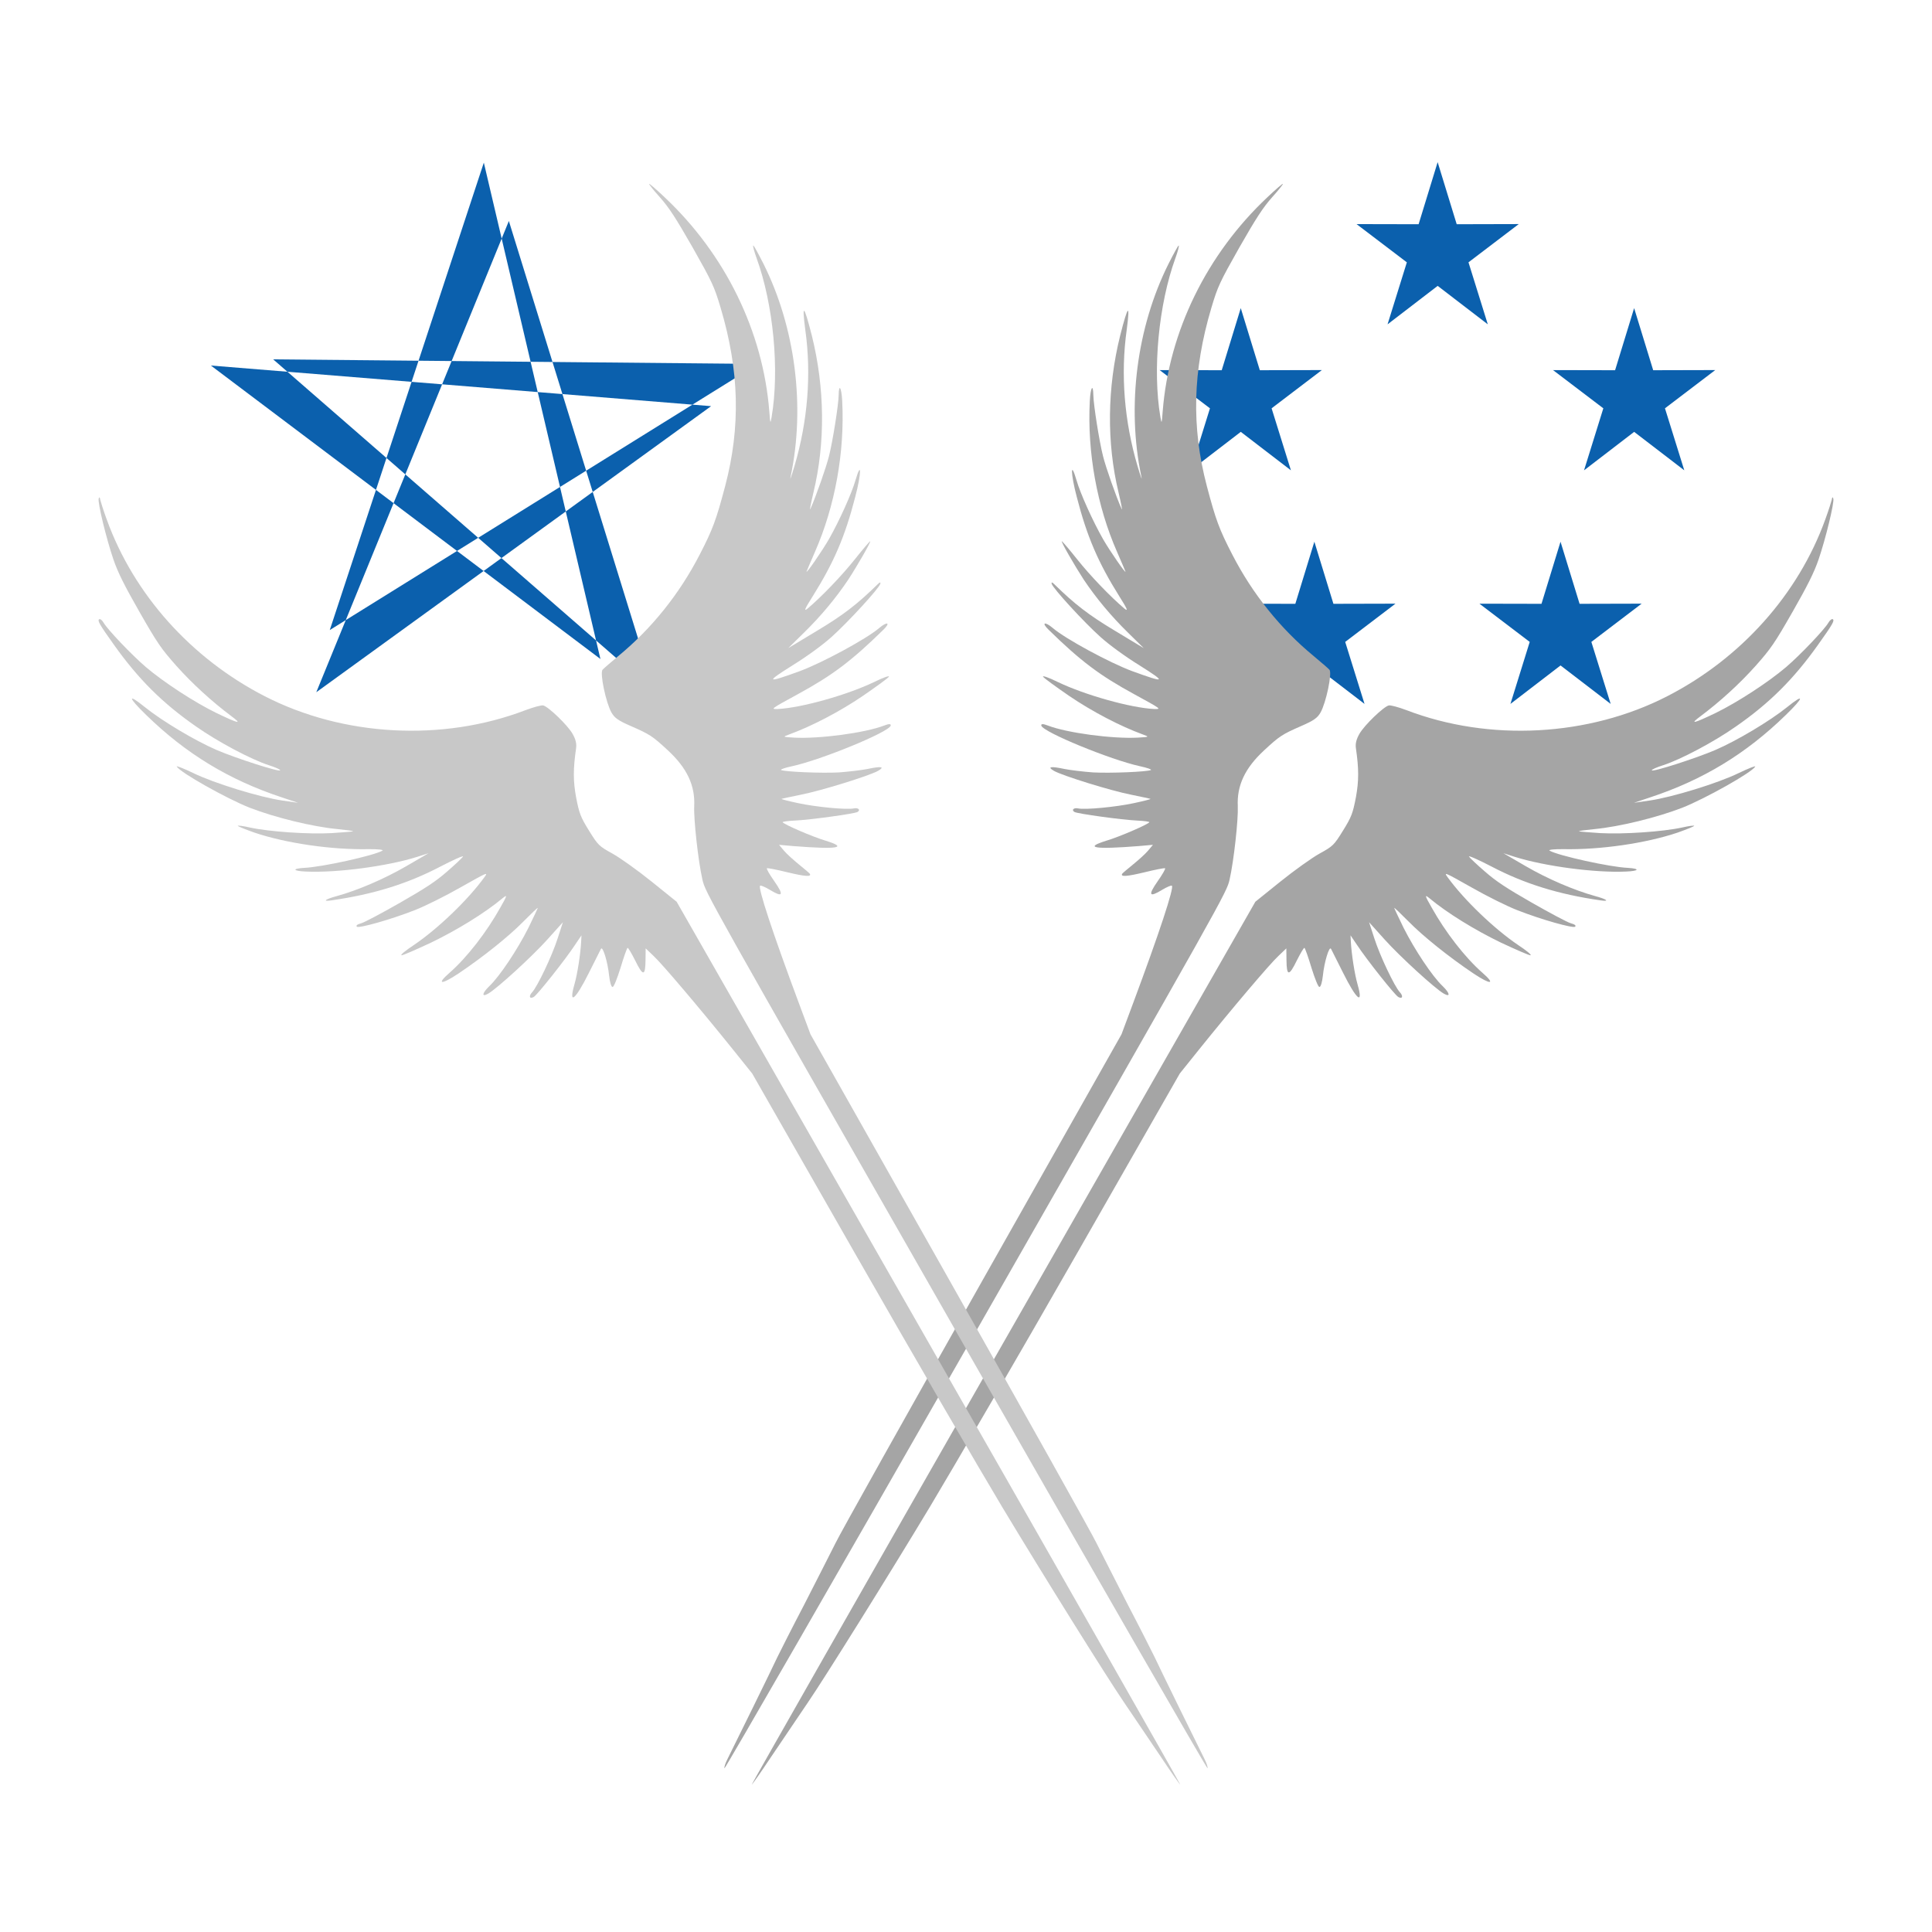 <?xml version="1.0" encoding="UTF-8" standalone="no"?>
<!-- Created with Inkscape (http://www.inkscape.org/) -->

<svg
   xmlns:bx="https://boxy-svg.com"
   xmlns:dc="http://purl.org/dc/elements/1.1/"
   xmlns:cc="http://creativecommons.org/ns#"
   xmlns:rdf="http://www.w3.org/1999/02/22-rdf-syntax-ns#"
   xmlns:svg="http://www.w3.org/2000/svg"
   xmlns="http://www.w3.org/2000/svg"
   xmlns:sodipodi="http://sodipodi.sourceforge.net/DTD/sodipodi-0.dtd"
   xmlns:inkscape="http://www.inkscape.org/namespaces/inkscape"
   width="300"
   height="300"
   viewBox="0 0 79.375 79.375"
   version="1.1"
   id="svg8"
   sodipodi:docname="Valkyria center.svg"
   inkscape:export-filename="C:\Users\jvcup\Pictures\SVG\Valkyria banner.png"
   inkscape:export-xdpi="96"
   inkscape:export-ydpi="96"
   inkscape:version="0.92.1 r15371">
  <defs
     id="defs2" />
  <sodipodi:namedview
     id="base"
     pagecolor="#ffffff"
     bordercolor="#666666"
     borderopacity="1.0"
     inkscape:pageopacity="0.0"
     inkscape:pageshadow="2"
     inkscape:zoom="2.8266667"
     inkscape:cx="150"
     inkscape:cy="150"
     inkscape:document-units="px"
     inkscape:current-layer="layer1"
     showgrid="false"
     units="px"
     borderlayer="true"
     inkscape:showpageshadow="false"
     inkscape:pagecheckerboard="true"
     inkscape:lockguides="false"
     showguides="false"
     inkscape:window-width="1920"
     inkscape:window-height="1017"
     inkscape:window-x="-8"
     inkscape:window-y="-8"
     inkscape:window-maximized="1">
    <sodipodi:guide
       position="97.014,77.611"
       orientation="0,1"
       id="guide5183"
       inkscape:locked="false" />
  </sodipodi:namedview>
  <g
     inkscape:label="Layer 1"
     inkscape:groupmode="layer"
     id="layer1"
     transform="translate(0,-217.625)">
    <g
       transform="matrix(0.037,0,0,0.037,-9.489,214.419)"
       id="Layer_1"
       style="fill:#0b60ad;fill-opacity:1;stroke:none">
      <path
         style="fill:#0b60ad;fill-opacity:1;fill-rule:evenodd;stroke:none;stroke-width:0.723"
         inkscape:connector-curvature="0"
         id="path5416"
         d="M 923.152,818.377 793.7,267.22 622.632,786.253 1098.07,490.741 559.805,485.672 983.096,854.193 821.495,332.027 607.661,855.297 1046.06,537.649 490.608,492.528 Z" />
    </g>
    <g
       transform="matrix(0.028,0,0,0.028,24.835,216.422)"
       id="g5380"
       style="fill:#0b60ad;fill-opacity:1;stroke:none">
      <path
         inkscape:connector-curvature="0"
         id="star"
         d="m 1007.195,733.064 -73.56,-56.43 -73.542,56.457 28.313,-90.994 -73.795,-56.092 91.059,0.193 27.935,-91.123 27.964,91.113 91.059,-0.226 -73.776,56.119 z"
         style="fill:#0b60ad;fill-opacity:1;stroke:none"
         bx:origin="0.5 0.5" />
      <path
         inkscape:connector-curvature="0"
         id=""
         d="m 1584.384,733.064 -73.561,-56.43 -73.542,56.457 28.313,-90.994 -73.794,-56.092 91.059,0.193 27.934,-91.123 27.965,91.113 91.059,-0.226 -73.776,56.119 z"
         style="fill:#0b60ad;fill-opacity:1;stroke:none"
         bx:origin="0.5 0.5" />
      <path
         inkscape:connector-curvature="0"
         id="path5374"
         d="m 1296.084,518.853 -73.561,-56.43 -73.542,56.457 28.313,-90.994 -73.794,-56.092 91.059,0.193 27.934,-91.123 27.965,91.113 91.059,-0.226 -73.776,56.119 z"
         style="fill:#0b60ad;fill-opacity:1;stroke:none"
         bx:origin="0.5 0.5" />
      <path
         inkscape:connector-curvature="0"
         id="path5376"
         d="m 1115.195,1075.813 -73.561,-56.43 -73.542,56.457 28.313,-90.994 -73.794,-56.092 91.059,0.193 27.934,-91.124 27.965,91.114 91.059,-0.226 -73.776,56.119 z"
         style="fill:#0b60ad;fill-opacity:1;stroke:none"
         bx:origin="0.5 0.5" />
      <path
         inkscape:connector-curvature="0"
         id="path5378"
         d="m 1476.384,1075.813 -73.561,-56.43 -73.542,56.457 28.313,-90.994 -73.794,-56.092 91.059,0.193 27.934,-91.124 27.965,91.114 91.059,-0.226 -73.776,56.119 z"
         style="fill:#0b60ad;fill-opacity:1;stroke:none"
         bx:origin="0.5 0.5" />
    </g>
    <g
       style="fill:#a5a5a5;fill-opacity:1;stroke:none"
       transform="matrix(0.007,0.004,0.004,-0.007,-9.105,276.363)"
       id="g4511">
      <path
         inkscape:connector-curvature="0"
         d="m 3472,9217 c -124,-405 -96,-842 78,-1211 28,-59 28,-60 4,-31 -154,188 -292,492 -335,741 -6,35 -14,64 -17,64 -3,0 -2,-48 1,-107 20,-361 174,-735 416,-1008 20,-22 1,-6 -42,35 -171,164 -307,362 -392,575 -53,130 -58,115 -15,-40 75,-266 211,-510 390,-700 41,-44 66,-73 55,-65 -56,41 -175,144 -216,187 -54,56 -171,202 -196,244 -32,54 -33,29 -2,-33 118,-234 298,-448 503,-600 44,-33 83,-62 86,-65 13,-13 -122,52 -180,86 -93,55 -218,146 -267,194 -81,78 -43,14 45,-75 143,-147 258,-234 437,-330 68,-36 81,-46 55,-42 -92,17 -235,59 -335,99 -60,24 -111,42 -113,41 -4,-4 119,-76 195,-115 101,-50 210,-91 328,-122 l 110,-29 -170,4 c -157,3 -247,16 -385,52 -17,5 -22,3 -15,-4 16,-17 242,-89 350,-112 60,-13 158,-24 245,-27 164,-7 162,-13 -18,-44 -121,-20 -377,-26 -460,-10 -53,10 -66,-5 -15,-18 222,-58 342,-73 542,-69 158,3 160,3 126,-15 -106,-54 -341,-113 -493,-124 -52,-3 -88,-10 -80,-14 7,-4 81,-12 164,-19 143,-11 302,-5 425,16 34,6 33,5 -16,-27 -107,-69 -324,-158 -429,-174 -27,-4 -35,-10 -28,-17 24,-24 393,24 539,70 35,11 60,16 58,11 -11,-17 -172,-118 -250,-157 -44,-21 -105,-47 -135,-57 -69,-22 -84,-35 -42,-35 50,0 303,56 403,90 49,16 92,30 95,30 3,0 -26,-28 -63,-61 -69,-62 -198,-153 -233,-164 -22,-7 -27,-25 -7,-25 18,0 230,85 300,121 31,16 57,26 57,23 0,-13 -96,-141 -144,-191 -83,-89 -30,-69 158,59 l 59,41 -7,-39 c -4,-22 -19,-66 -32,-100 -13,-33 -24,-64 -24,-67 0,-19 28,0 95,63 41,39 77,70 81,70 4,0 4,-34 0,-76 -8,-88 4,-95 42,-26 13,23 27,42 32,42 15,0 64,-241 126,-620 l 27,-165 7,-1435 c 4,-789 10,-1482 14,-1540 3,-58 11,-215 17,-350 5,-135 12,-270 14,-300 5,-56 33,-501 37,-578 1,-24 6,-46 10,-48 4,-3 8,1153 8,2569 0,2555 0,2575 -20,2640 -29,95 -114,290 -149,345 -57,89 -65,187 -25,314 32,102 39,116 103,202 41,55 51,76 51,108 0,57 -48,206 -69,212 -9,3 -56,12 -106,21 -215,37 -426,120 -615,243 -122,79 -161,112 -286,239 -218,222 -354,474 -430,799 -26,111 -28,134 -29,339 0,175 4,237 18,304 10,46 16,85 14,87 -2,2 -18,-42 -35,-99 z"
         id="path4507"
         style="fill:#a5a5a5;fill-opacity:1" />
      <path
         inkscape:connector-curvature="0"
         d="m 6734,9306 c 3,-10 13,-56 21,-103 70,-400 -22,-829 -252,-1182 -246,-378 -672,-652 -1118,-721 -44,-7 -85,-18 -91,-24 -20,-19 -58,-149 -58,-199 0,-33 6,-55 22,-75 64,-82 95,-136 123,-216 27,-79 30,-99 27,-180 -3,-87 -5,-94 -46,-161 -23,-38 -69,-138 -102,-222 l -60,-153 V 3479 c 0,-1426 2,-2590 4,-2588 2,2 9,76 15,164 15,201 20,263 26,345 12,150 36,765 45,1170 5,239 10,911 10,1492 v 1057 l 25,158 c 41,257 96,554 114,611 l 16,54 30,-51 c 42,-72 53,-67 47,24 -2,41 -2,75 2,75 4,0 41,-32 82,-71 41,-38 78,-68 83,-64 6,3 0,28 -13,58 -29,65 -48,150 -32,140 6,-4 57,-38 113,-75 130,-87 175,-94 94,-15 -39,38 -102,117 -137,171 l -18,28 53,-26 c 76,-39 293,-126 314,-126 25,0 21,17 -5,25 -38,12 -179,110 -248,173 l -65,59 115,-38 c 109,-36 344,-89 396,-89 40,0 27,17 -23,30 -71,17 -218,91 -322,160 -50,34 -91,63 -91,64 0,2 44,-9 98,-24 103,-29 268,-55 420,-66 105,-7 126,8 36,26 -117,24 -266,86 -389,160 -61,36 -66,41 -35,36 117,-21 283,-26 429,-16 86,7 160,15 164,19 4,5 -33,11 -82,14 -144,11 -350,62 -481,121 -34,15 -28,15 130,16 91,0 208,7 260,15 131,19 293,60 298,73 2,8 -6,10 -30,4 -18,-4 -118,-7 -223,-7 -146,0 -212,4 -285,19 -52,10 -101,22 -109,26 -7,4 49,10 125,13 189,7 366,46 568,126 46,18 25,21 -36,5 -106,-27 -253,-44 -383,-43 l -130,1 61,13 c 155,34 394,131 528,216 56,35 56,49 -1,21 -81,-42 -339,-122 -390,-122 -10,0 15,18 56,41 167,91 351,235 464,362 31,36 57,69 57,72 0,4 -23,-13 -50,-38 -73,-66 -241,-178 -347,-231 -51,-25 -96,-46 -99,-46 -4,0 25,22 63,49 105,74 246,208 334,316 80,100 219,332 219,367 0,6 -26,-26 -57,-71 -66,-97 -232,-274 -324,-346 l -64,-50 58,65 c 189,210 314,435 392,708 36,124 28,146 -14,38 -41,-105 -137,-275 -209,-371 -64,-85 -222,-258 -230,-251 -3,3 14,26 37,51 63,69 166,231 225,357 89,187 135,355 156,567 13,129 13,151 0,151 -5,0 -10,-12 -10,-27 0,-39 -43,-214 -75,-303 -40,-111 -125,-277 -195,-380 -73,-106 -88,-119 -59,-53 49,113 91,243 116,361 24,114 27,148 27,332 0,153 -4,228 -17,297 -21,110 -74,294 -89,308 -8,7 -9,4 -4,-9 z"
         id="path4509"
         style="fill:#a5a5a5;fill-opacity:1" />
    </g>
    <g
       style="fill:#c8c8c8;fill-opacity:1;stroke:none"
       transform="matrix(-0.007,0.004,-0.004,-0.007,88.48,276.363)"
       id="g4511-7">
      <path
         inkscape:connector-curvature="0"
         d="m 3472,9217 c -124,-405 -96,-842 78,-1211 28,-59 28,-60 4,-31 -154,188 -292,492 -335,741 -6,35 -14,64 -17,64 -3,0 -2,-48 1,-107 20,-361 174,-735 416,-1008 20,-22 1,-6 -42,35 -171,164 -307,362 -392,575 -53,130 -58,115 -15,-40 75,-266 211,-510 390,-700 41,-44 66,-73 55,-65 -56,41 -175,144 -216,187 -54,56 -171,202 -196,244 -32,54 -33,29 -2,-33 118,-234 298,-448 503,-600 44,-33 83,-62 86,-65 13,-13 -122,52 -180,86 -93,55 -218,146 -267,194 -81,78 -43,14 45,-75 143,-147 258,-234 437,-330 68,-36 81,-46 55,-42 -92,17 -235,59 -335,99 -60,24 -111,42 -113,41 -4,-4 119,-76 195,-115 101,-50 210,-91 328,-122 l 110,-29 -170,4 c -157,3 -247,16 -385,52 -17,5 -22,3 -15,-4 16,-17 242,-89 350,-112 60,-13 158,-24 245,-27 164,-7 162,-13 -18,-44 -121,-20 -377,-26 -460,-10 -53,10 -66,-5 -15,-18 222,-58 342,-73 542,-69 158,3 160,3 126,-15 -106,-54 -341,-113 -493,-124 -52,-3 -88,-10 -80,-14 7,-4 81,-12 164,-19 143,-11 302,-5 425,16 34,6 33,5 -16,-27 -107,-69 -324,-158 -429,-174 -27,-4 -35,-10 -28,-17 24,-24 393,24 539,70 35,11 60,16 58,11 -11,-17 -172,-118 -250,-157 -44,-21 -105,-47 -135,-57 -69,-22 -84,-35 -42,-35 50,0 303,56 403,90 49,16 92,30 95,30 3,0 -26,-28 -63,-61 -69,-62 -198,-153 -233,-164 -22,-7 -27,-25 -7,-25 18,0 230,85 300,121 31,16 57,26 57,23 0,-13 -96,-141 -144,-191 -83,-89 -30,-69 158,59 l 59,41 -7,-39 c -4,-22 -19,-66 -32,-100 -13,-33 -24,-64 -24,-67 0,-19 28,0 95,63 41,39 77,70 81,70 4,0 4,-34 0,-76 -8,-88 4,-95 42,-26 13,23 27,42 32,42 15,0 64,-241 126,-620 l 27,-165 7,-1435 c 4,-789 10,-1482 14,-1540 3,-58 11,-215 17,-350 5,-135 12,-270 14,-300 5,-56 33,-501 37,-578 1,-24 6,-46 10,-48 4,-3 8,1153 8,2569 0,2555 0,2575 -20,2640 -29,95 -114,290 -149,345 -57,89 -65,187 -25,314 32,102 39,116 103,202 41,55 51,76 51,108 0,57 -48,206 -69,212 -9,3 -56,12 -106,21 -215,37 -426,120 -615,243 -122,79 -161,112 -286,239 -218,222 -354,474 -430,799 -26,111 -28,134 -29,339 0,175 4,237 18,304 10,46 16,85 14,87 -2,2 -18,-42 -35,-99 z"
         id="path4507-1"
         style="fill:#c8c8c8;fill-opacity:1" />
      <path
         inkscape:connector-curvature="0"
         d="m 6734,9306 c 3,-10 13,-56 21,-103 70,-400 -22,-829 -252,-1182 -246,-378 -672,-652 -1118,-721 -44,-7 -85,-18 -91,-24 -20,-19 -58,-149 -58,-199 0,-33 6,-55 22,-75 64,-82 95,-136 123,-216 27,-79 30,-99 27,-180 -3,-87 -5,-94 -46,-161 -23,-38 -69,-138 -102,-222 l -60,-153 V 3479 c 0,-1426 2,-2590 4,-2588 2,2 9,76 15,164 15,201 20,263 26,345 12,150 36,765 45,1170 5,239 10,911 10,1492 v 1057 l 25,158 c 41,257 96,554 114,611 l 16,54 30,-51 c 42,-72 53,-67 47,24 -2,41 -2,75 2,75 4,0 41,-32 82,-71 41,-38 78,-68 83,-64 6,3 0,28 -13,58 -29,65 -48,150 -32,140 6,-4 57,-38 113,-75 130,-87 175,-94 94,-15 -39,38 -102,117 -137,171 l -18,28 53,-26 c 76,-39 293,-126 314,-126 25,0 21,17 -5,25 -38,12 -179,110 -248,173 l -65,59 115,-38 c 109,-36 344,-89 396,-89 40,0 27,17 -23,30 -71,17 -218,91 -322,160 -50,34 -91,63 -91,64 0,2 44,-9 98,-24 103,-29 268,-55 420,-66 105,-7 126,8 36,26 -117,24 -266,86 -389,160 -61,36 -66,41 -35,36 117,-21 283,-26 429,-16 86,7 160,15 164,19 4,5 -33,11 -82,14 -144,11 -350,62 -481,121 -34,15 -28,15 130,16 91,0 208,7 260,15 131,19 293,60 298,73 2,8 -6,10 -30,4 -18,-4 -118,-7 -223,-7 -146,0 -212,4 -285,19 -52,10 -101,22 -109,26 -7,4 49,10 125,13 189,7 366,46 568,126 46,18 25,21 -36,5 -106,-27 -253,-44 -383,-43 l -130,1 61,13 c 155,34 394,131 528,216 56,35 56,49 -1,21 -81,-42 -339,-122 -390,-122 -10,0 15,18 56,41 167,91 351,235 464,362 31,36 57,69 57,72 0,4 -23,-13 -50,-38 -73,-66 -241,-178 -347,-231 -51,-25 -96,-46 -99,-46 -4,0 25,22 63,49 105,74 246,208 334,316 80,100 219,332 219,367 0,6 -26,-26 -57,-71 -66,-97 -232,-274 -324,-346 l -64,-50 58,65 c 189,210 314,435 392,708 36,124 28,146 -14,38 -41,-105 -137,-275 -209,-371 -64,-85 -222,-258 -230,-251 -3,3 14,26 37,51 63,69 166,231 225,357 89,187 135,355 156,567 13,129 13,151 0,151 -5,0 -10,-12 -10,-27 0,-39 -43,-214 -75,-303 -40,-111 -125,-277 -195,-380 -73,-106 -88,-119 -59,-53 49,113 91,243 116,361 24,114 27,148 27,332 0,153 -4,228 -17,297 -21,110 -74,294 -89,308 -8,7 -9,4 -4,-9 z"
         id="path4509-0"
         style="fill:#c8c8c8;fill-opacity:1" />
    </g>
  </g>
</svg>
